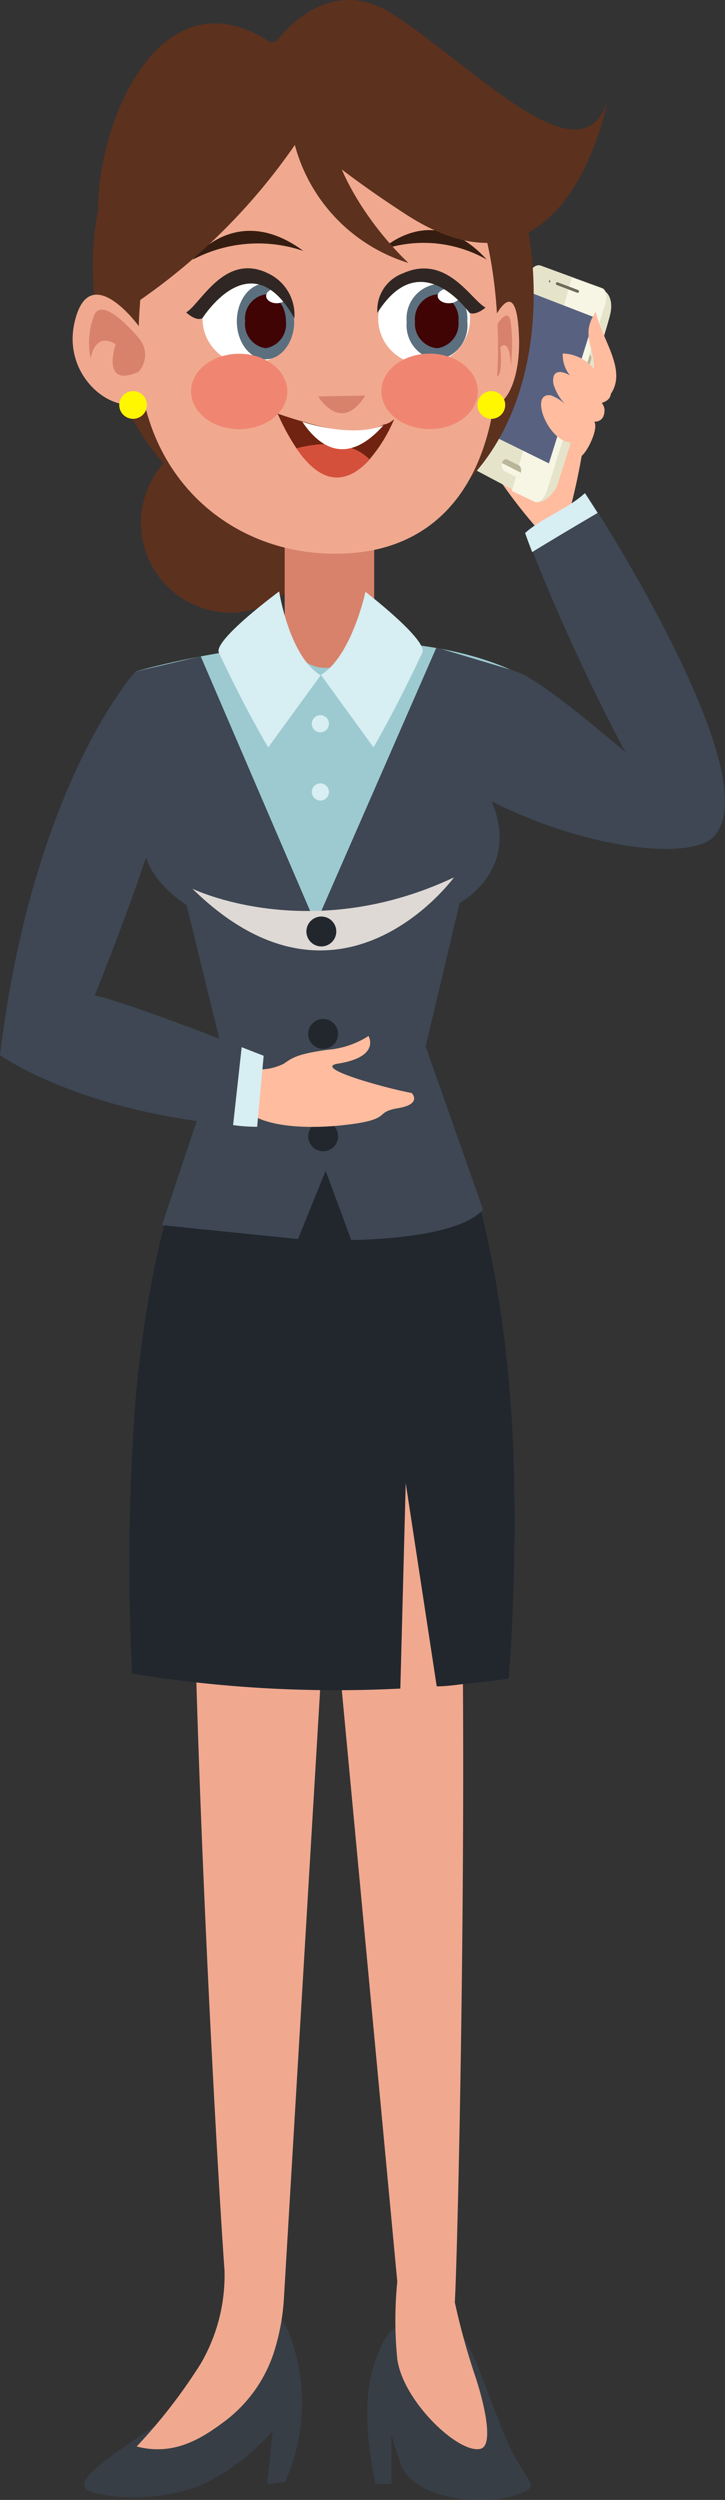 <svg xmlns="http://www.w3.org/2000/svg" viewBox="0 0 52.41 180.62"><rect x="0" y="0" width="52.41" height="180.62" fill="#333333" stroke="none"/><g style="isolation:isolate"><g id="Layer_2" data-name="Layer 2"><g id="OBJECTS"><path d="M39.36,38.77A37.7,37.7,0,0,1,36,34.51c-.9-1.55.08-2.33.24-3.46l3.35-3.64,2.94,2.06a48.93,48.93,0,0,1-1.31,7.3C40.61,38.45,41.23,39.13,39.36,38.77Z" fill="#ffbc9f"/><path d="M43.77,21.07,38.69,36.26c.85.22,1.56-1.09,1.56-1.09s3.61-11.29,3.87-12.49S43.77,21.07,43.77,21.07Z" fill="#e5e4cb"/><path d="M36.76,23.87a.32.32,0,0,0,.11.39h0c.11,0,.24,0,.29-.2l.54-1.65a.31.31,0,0,0-.11-.38h0c-.12-.06-.25,0-.3.18Z" fill="#b8b599"/><path d="M36.3,25.32a.21.21,0,0,0,.06.26h0c.08,0,.16,0,.2-.13l.25-.8a.23.23,0,0,0-.07-.26h0c-.07,0-.16,0-.19.13Z" fill="#b8b599"/><path d="M41.76,27.61c-.06.17,0,.35.1.39h0c.12,0,.25-.07.31-.24L42.73,26c.05-.17,0-.34-.11-.38h0c-.12,0-.25.07-.31.24Z" fill="#b8b599"/><path d="M38.24,19.82l-4,12.81A1.3,1.3,0,0,0,34.45,34l4.24,2.24c.32.14.72-.25.91-.86l4.21-13.47c.16-.5,0-1-.3-1.1L39.12,19.2C38.79,19.06,38.4,19.34,38.24,19.82Z" fill="#e5e4cb"/><path d="M41.33,20.07,37,35.47l1.65.79c.32.14.72-.25.91-.86l4.21-13.47c.16-.5,0-1-.3-1.1Z" fill="#f7f5e3"/><path d="M40.19,20.46a.1.1,0,0,0,.06.13l1.47.56a.1.1,0,0,0,.13-.06h0a.11.11,0,0,0-.07-.14l-1.46-.55a.1.1,0,0,0-.13.06Z" fill="#6c6959"/><path d="M39.69,20.31c0,.05,0,.09,0,.1l0,0s.07,0,.09-.06h0s0-.09,0-.1h0s-.07,0-.08,0Z" fill="#6c6959"/><path d="M36.3,33.46a.51.51,0,0,0,.13.57l.83.42c.15.08.32-.06.39-.3a0,0,0,0,0,0,0,.7.7,0,0,0,0-.32.28.28,0,0,0-.14-.21l-.84-.42c-.13-.07-.3,0-.38.26A0,0,0,0,1,36.3,33.46Z" fill="#b8b599"/><path d="M36.3,33.46a.51.51,0,0,0,.13.57l.83.42c.15.08.32-.06.39-.3a0,0,0,0,0,0,0l-1.35-.69A0,0,0,0,1,36.3,33.46Z" fill="#f7f5e3"/><path d="M42.88,23l-4.47-1.73L35.28,31.2l4.37,2.14Z" fill="#817f6a"/><polygon points="38.38 21.15 35.19 31.27 39.68 33.48 42.98 22.93 38.38 21.15" fill="#586280"/><path d="M43.07,22.54c-1.14,1.62-.07,2.57-.13,4.12a3,3,0,0,0-2.26-1.12,2.35,2.35,0,0,0,.52,1.58c-.67-.38-1.32-.4-1.2.59a3.46,3.46,0,0,0,1,1.63,3.26,3.26,0,0,0-1.16-.77c-1.76-.32,0,4,1.92,3.34-.47,2.89,1.69-.68,1.2-1.44.43,0,.75-.25.74-.88a.92.92,0,0,0-.2-.48c.43-.13.63-.37.66-.66C45.34,26.71,43.5,24.53,43.07,22.54Z" fill="#ffbc9f"/><path d="M38.58,21.24c0,10-5.44,17.68-15.35,17.68S6.71,29.18,6.71,19.19,13.31,2.74,23.23,2.74,38.58,11.25,38.58,21.24Z" fill="#5c311e"/><path d="M35.51,23.44s1.78-4.11,2,.69c.2,3.82-1.4,5.89-2.27,4.81S35.51,23.44,35.51,23.44Z" fill="#f0a98f"/><path d="M35.45,24.29s1.25-2.54,1.47-1a12.49,12.49,0,0,1,0,3.15s0-2-.75-1.37c0,0,.34,3.36-.81,1.64A3.59,3.59,0,0,1,35.45,24.29Z" fill="#d8826c"/><path d="M23,37.79a6.4,6.4,0,0,1-6.31,6.48,6.48,6.48,0,0,1,0-13A6.4,6.4,0,0,1,23,37.79Z" fill="#5c311e"/><path d="M33.37,168.73c-1.64-1.68-5-1.61-5.86.91-.31.79-1.75,3.19-.38,9.82H28.3v-3.21l0-.35c.16.62.39,1.28.62,2,1,3.14,7.57,3.24,9.34,1.91.48-.36-.61-1.19-1.56-3.34C35.52,173.77,34.23,169.61,33.37,168.73Z" fill="#383e46"/><path d="M34.33,171.61a50.78,50.78,0,0,1-1.45-5.26c.36-7,1.58-66.82-1-73.83l-9.73,2.33,6.57,70a28.2,28.2,0,0,0,0,5.59c.42,3.07,4.44,6.86,6,6.49C35.73,176.72,35,173.6,34.33,171.61Z" fill="#f0a98f"/><path d="M20.83,168.42c-1.66-3.92-4.86,2.09-4.86,2.09a16.24,16.24,0,0,1-3.7,4C8.82,177,4.1,179.59,7,180.16a13.73,13.73,0,0,0,7.38-.54,15.53,15.53,0,0,0,5.34-4l-.41,3.86,1.3-.15A14,14,0,0,0,20.83,168.42Z" fill="#383e46"/><path d="M14.75,92.1c-2.22,6.74.66,60.49,1.48,71.94a12.69,12.69,0,0,1-1.71,6.72,39,39,0,0,1-4.64,6c2.77.72,4.8-.65,6.44-1.88a10.16,10.16,0,0,0,3.62-5.39,15.74,15.74,0,0,0,.58-3.37L24.76,94.9Z" fill="#f0a98f"/><path d="M28.94,122c.18-6.82.39-14.85.39-14.85l2.24,14.69c.74,0,1.48-.12,2.21-.2,1-.1,2-.22,3-.35a156.15,156.15,0,0,0,.34-16.2C36.77,95.05,34.7,84.26,32,80.66L13.49,83.75s-2.6,5.21-3.7,17.47a157.1,157.1,0,0,0-.24,19.7A91.41,91.41,0,0,0,28.94,122Z" fill="#22272e"/><path d="M17.74,77.44c-.31-1.23-7.95-28.92-7.95-28.92s16.73-4.94,27.42,0l-7.4,29.74Z" fill="#9dcad1"/><path d="M9.79,48.52l2.06,8.54s-4.32,4.29,1.64,8.34L16,75.66,11.71,88.52l9.83,1,2-4.93,1.85,5s7.62,0,9.53-2.2L30.77,75.6l2.46-10.36s4.83-2.56,2-8l2-8.76-5.68-1.7L22.82,66.75,14.51,47.42Z" fill="#3e4753"/><rect x="20.58" y="34.38" width="6.47" height="13.87" rx="2.91" fill="#d8826c"/><path d="M36,25.17C36,34.62,31.76,39.88,24.57,40,16.91,40.2,10,34.62,10,25.17S12.88,6,23,6C32.91,6,36,15.73,36,25.17Z" fill="#f0a98f"/><path d="M27.34,23a3.32,3.32,0,1,0,3.31-3.31A3.32,3.32,0,0,0,27.34,23Z" fill="#fff"/><path d="M33.78,23.22A2.51,2.51,0,0,1,31.59,26a2.51,2.51,0,0,1-2.19-2.74,2.51,2.51,0,0,1,2.19-2.74A2.51,2.51,0,0,1,33.78,23.22Z" fill="#5b6f7f"/><path d="M33.14,23.22a1.78,1.78,0,0,1-1.55,1.94A1.78,1.78,0,0,1,30,23.22a1.79,1.79,0,0,1,1.56-1.95A1.78,1.78,0,0,1,33.14,23.22Z" fill="#400404"/><path d="M33.24,21.38c0,.29-.36.53-.8.53s-.8-.24-.8-.53.36-.53.8-.53S33.24,21.09,33.24,21.38Z" fill="#fff"/><path d="M23,28.64s1.64,2.77,3.41-.06Z" fill="#d8826c"/><path d="M21.28,23A3.32,3.32,0,1,1,18,19.7,3.32,3.32,0,0,1,21.28,23Z" fill="#fff"/><path d="M21.27,23.22c0,1.51-.93,2.74-2.07,2.74s-2.08-1.23-2.08-2.74.93-2.74,2.08-2.74S21.27,21.71,21.27,23.22Z" fill="#5b6f7f"/><path d="M20.67,23.22a1.76,1.76,0,0,1-1.47,1.94,1.76,1.76,0,0,1-1.48-1.94,1.76,1.76,0,0,1,1.48-1.95C20,21.27,20.67,22.14,20.67,23.22Z" fill="#400404"/><path d="M20.76,21.38c0,.29-.34.53-.76.53s-.76-.24-.76-.53.34-.53.76-.53S20.76,21.09,20.76,21.38Z" fill="#fff"/><path d="M20.77,28.28c0,1.51-1.56,2.73-3.48,2.73s-3.48-1.22-3.48-2.73,1.56-2.72,3.48-2.72S20.77,26.78,20.77,28.28Z" fill="#f08671"/><path d="M34.54,28.28C34.54,29.79,33,31,31.06,31s-3.49-1.22-3.49-2.73,1.56-2.72,3.49-2.72S34.54,26.78,34.54,28.28Z" fill="#f08671"/><path d="M10,23.52s-3.58-4.89-4.62-.19c-.83,3.73,2.52,6.49,4.59,5.79S10,23.52,10,23.52Z" fill="#f0a98f"/><path d="M10,24.39s-2.54-3.08-3.19-1.63a5.67,5.67,0,0,0-.26,3.16s.26-2,1.81-1.05c0,0-1.1,3.21,1.65,2A1.83,1.83,0,0,0,10,24.39Z" fill="#d8826c"/><path d="M13.93,18.76s3.13-4.23,8-.63A10.14,10.14,0,0,0,13.93,18.76Z" fill="#361d11"/><path d="M27.58,18.06s3.66-3.65,7.6.69A9.25,9.25,0,0,0,27.58,18.06Z" fill="#361d11"/><path d="M15.82,47.15c-.41-.9,4.36-4.42,4.36-4.42s.72,4.69,3,6.06L19.39,54S17.74,51.26,15.82,47.15Z" fill="#d7eef2"/><path d="M30.53,47.15c.42-.9-4.11-4.39-4.11-4.39s-1,4.66-3.22,6L27,54S28.61,51.26,30.53,47.15Z" fill="#d7eef2"/><path d="M18.63,5s3.91-7.81,9.87-3.91S42.07,13.22,43.92,7.26c0,0-2.87,15.83-14.59,8.22S18.63,5,18.63,5Z" fill="#5c311e"/><path d="M23.57,6.85a44.27,44.27,0,0,1-14,15.21,12.39,12.39,0,0,1-2.47-6.58C6.87,8.09,13.08-5.9,23.57,6.85Z" fill="#5c311e"/><path d="M23.57,6.85l-2.67.41A12.22,12.22,0,0,0,29.53,19S23.36,13.43,23.57,6.85Z" fill="#5c311e"/><path d="M13.91,64.21s8.43,4.12,18.91-.82C32.82,63.39,24.6,74.7,13.91,64.21Z" fill="#ded9d5" style="mix-blend-mode:multiply"/><path d="M24.31,67.3a1.08,1.08,0,1,1-2.16,0,1.08,1.08,0,1,1,2.16,0Z" fill="#22272e"/><path d="M24.44,74.7a1.08,1.08,0,1,1-1.08-1.08A1.08,1.08,0,0,1,24.44,74.7Z" fill="#22272e"/><path d="M24.44,82.1a1.08,1.08,0,1,1-2.16,0,1.08,1.08,0,0,1,2.16,0Z" fill="#22272e"/><path d="M21.28,23a3.31,3.31,0,0,0-1.82-3.21c-3.19-1.64-4.94,2.16-6,2.78,0,0,.67.66,1.16.43C14.65,23,18.12,17.34,21.28,23Z" fill="#302725"/><path d="M27.28,22.61a2.82,2.82,0,0,1,1.82-2.85c3.19-1.46,4.94,1.91,6,2.46,0,0-.66.59-1.15.39C33.91,22.61,30.44,17.57,27.28,22.61Z" fill="#302725"/><path d="M28.5,30.27a11,11,0,0,1-1.78,2.91c-1.3,1.45-3.19,2.31-5.29-.79a16.13,16.13,0,0,1-1.36-2.51s.73.27,1.79.57c1.66.48,4.14,1.16,5.86.23h0A1.42,1.42,0,0,0,28.5,30.27Z" fill="#712311"/><path d="M26.72,33.2c-1.3,1.44-3.19,2.3-5.29-.81C22.55,32.09,25.2,31.63,26.72,33.2Z" fill="#d5503b"/><path d="M27.72,30.73C25,33.79,23,32.18,21.86,30.48,23.52,31,26,31.43,27.72,30.73Z" fill="#fff"/><path d="M51.53,60.51c-1.79,1.71-9.87.83-17.27-3.29,0,0,1.44-9,3-8.7s7.75,5.66,7.94,5.82a146.93,146.93,0,0,1-6.68-14.45c-.18-.47-.35-.92-.51-1.38,1.22-1.1,3.12-1.76,4.32-2.88.07.1.41.62.92,1.43C46.23,41.83,55.22,57,51.53,60.51Z" fill="#3e4753"/><path d="M43.2,37.06c-1.55.91-3.54,2.09-4.73,2.83-.18-.47-.35-.92-.51-1.38,1.22-1.1,3.12-1.76,4.32-2.88C42.35,35.73,42.69,36.25,43.2,37.06Z" fill="#d7eef2"/><path d="M18.41,77.25a3.92,3.92,0,0,0,2.11-.4c.71-.5,1.09-.7,3.12-1a6.44,6.44,0,0,0,3-1s.9,1.51-2.22,2c-1.91.31,3.63,1.81,5.34,2.12,0,0,.8.8-1,1.1s-.3.81-3.83,1.21-7.45,0-7.65-2.11S18.41,77.25,18.41,77.25Z" fill="#ffbc9f"/><polygon points="4.59 59.91 4.59 59.91 4.6 59.91 4.59 59.91" fill="#f0a98f"/><path d="M4.6,59.91Z" fill="#f0a98f"/><path d="M11.85,57.06c-.24,3.07-5,14.86-5,14.86,1.84.37,7.73,2.62,10.6,3.74l1.59.62-.47,5.13q-.89,0-1.74-.12C5.61,80.3,0,76.23,0,76.23,2.39,56.61,9.79,48.52,9.79,48.52,12.49,49.07,11.85,57.06,11.85,57.06Z" fill="#3e4753"/><path d="M19.06,76.28l-.47,5.13q-.89,0-1.74-.12l.62-5.63Z" fill="#d7eef2"/><path d="M10.62,29.26a1,1,0,1,1-1-1A1,1,0,0,1,10.62,29.26Z" fill="#fff700"/><path d="M36.52,29.26a1,1,0,1,1-1-1A1,1,0,0,1,36.52,29.26Z" fill="#fff700"/><path d="M23.78,52.29a.62.62,0,1,1-.62-.62A.62.62,0,0,1,23.78,52.29Z" fill="#d7eef2"/><path d="M23.78,57.22a.62.62,0,0,1-1.24,0,.62.62,0,0,1,1.24,0Z" fill="#d7eef2"/></g></g></g></svg>